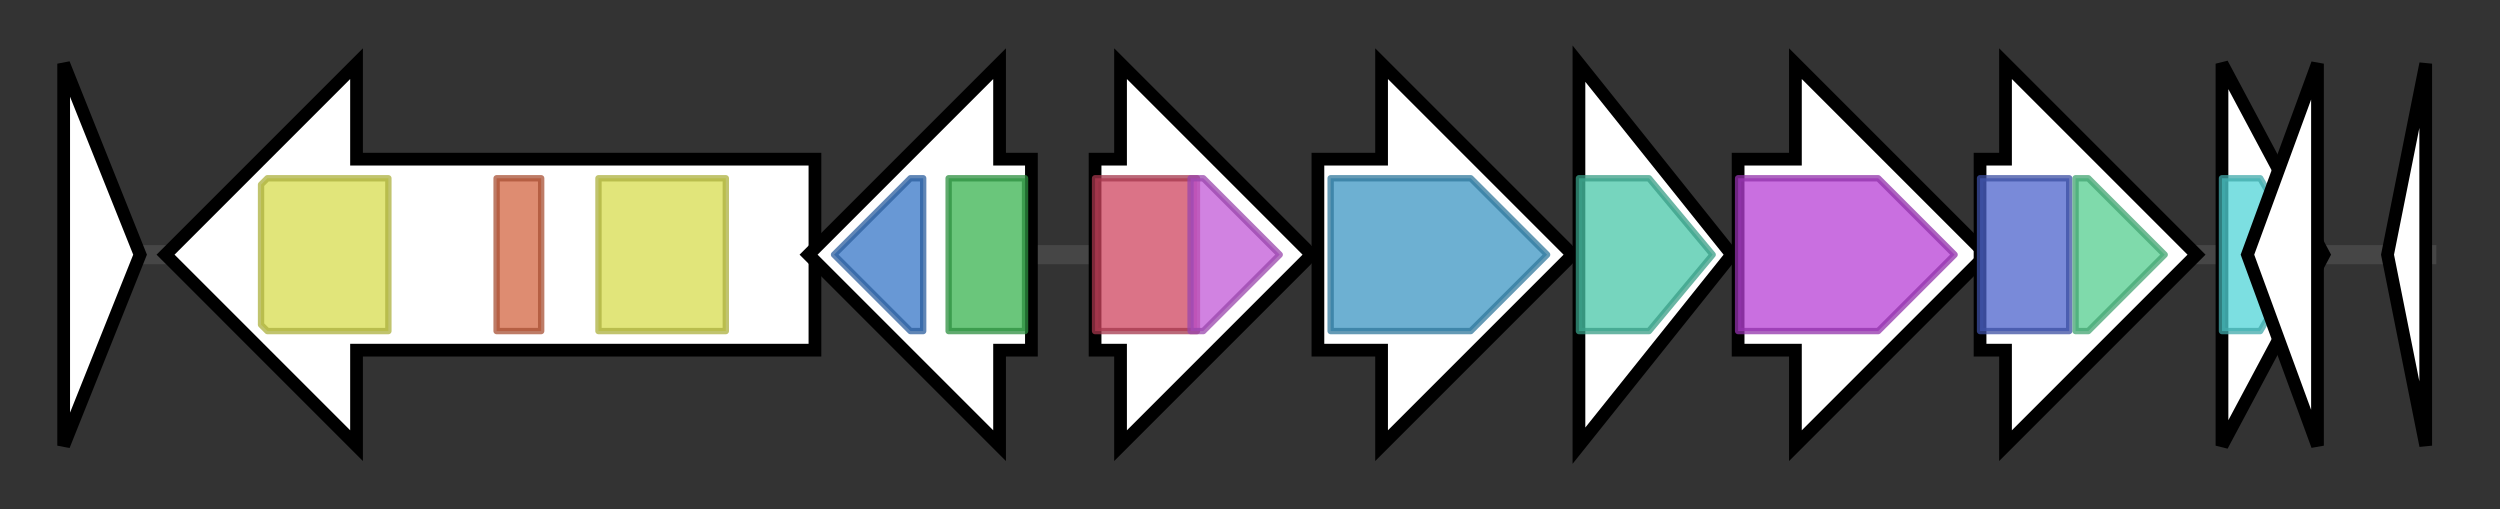 <svg version="1.1" baseProfile="full" xmlns="http://www.w3.org/2000/svg" width="392.667" height="80">
	<rect width="100%" height="100%" fill="#333333" stroke="none"/>
	<g>
		<line x1="10" y1="40.0" x2="382.667" y2="40.0" style="stroke:rgb(70,70,70); stroke-width:3 "/>
		<g>
			<title>usg
hypothetical protein</title>
			<polygon class="usg
hypothetical protein" points="10,10 22,40 10,70" fill="rgb(255,255,255)" fill-opacity="1.0" stroke="rgb(0,0,0)" stroke-width="2"  />
		</g>
		<g>
			<title>carB
carbamoyl-phosphate synthase large subunit</title>
			<polygon class="carB
carbamoyl-phosphate synthase large subunit" points="128,25 56,25 56,10 26,40 56,70 56,55 128,55" fill="rgb(255,255,255)" fill-opacity="1.0" stroke="rgb(0,0,0)" stroke-width="2"  />
			<g>
				<title>CPSase_L_D2 (PF02786)
"Carbamoyl-phosphate synthase L chain, ATP binding domain"</title>
				<polygon class="PF02786" points="41,29 42,28 61,28 61,52 42,52 41,51" stroke-linejoin="round" width="20" height="24" fill="rgb(215,220,78)" stroke="rgb(172,176,62)" stroke-width="1" opacity="0.75" />
			</g>
			<g>
				<title>CPSase_L_D3 (PF02787)
"Carbamoyl-phosphate synthetase large chain, oligomerisation domain"</title>
				<rect class="PF02787" x="78" y="28" stroke-linejoin="round" width="7" height="24" fill="rgb(210,101,66)" stroke="rgb(168,80,52)" stroke-width="1" opacity="0.75" />
			</g>
			<g>
				<title>CPSase_L_D2 (PF02786)
"Carbamoyl-phosphate synthase L chain, ATP binding domain"</title>
				<rect class="PF02786" x="94" y="28" stroke-linejoin="round" width="20" height="24" fill="rgb(215,220,78)" stroke="rgb(172,176,62)" stroke-width="1" opacity="0.75" />
			</g>
		</g>
		<g>
			<title>carA
carbamoyl-phosphate synthase small subunit</title>
			<polygon class="carA
carbamoyl-phosphate synthase small subunit" points="162,25 157,25 157,10 127,40 157,70 157,55 162,55" fill="rgb(255,255,255)" fill-opacity="1.0" stroke="rgb(0,0,0)" stroke-width="2"  />
			<g>
				<title>GATase (PF00117)
"Glutamine amidotransferase class-I"</title>
				<polygon class="PF00117" points="131,40 143,28 145,28 145,52 143,52" stroke-linejoin="round" width="17" height="24" fill="rgb(54,118,198)" stroke="rgb(43,94,158)" stroke-width="1" opacity="0.75" />
			</g>
			<g>
				<title>CPSase_sm_chain (PF00988)
"Carbamoyl-phosphate synthase small chain, CPSase domain"</title>
				<rect class="PF00988" x="149" y="28" stroke-linejoin="round" width="12" height="24" fill="rgb(57,179,79)" stroke="rgb(45,143,63)" stroke-width="1" opacity="0.75" />
			</g>
		</g>
		<g>
			<title>argC
N-acetyl-gamma-glutamyl-phosphate reductase</title>
			<polygon class="argC
N-acetyl-gamma-glutamyl-phosphate reductase" points="172,25 176,25 176,10 206,40 176,70 176,55 172,55" fill="rgb(255,255,255)" fill-opacity="1.0" stroke="rgb(0,0,0)" stroke-width="2"  />
			<g>
				<title>Semialdhyde_dh (PF01118)
"Semialdehyde dehydrogenase, NAD binding domain"</title>
				<rect class="PF01118" x="172" y="28" stroke-linejoin="round" width="16" height="24" fill="rgb(206,69,95)" stroke="rgb(164,55,76)" stroke-width="1" opacity="0.75" />
			</g>
			<g>
				<title>Semialdhyde_dhC (PF02774)
"Semialdehyde dehydrogenase, dimerisation domain"</title>
				<polygon class="PF02774" points="187,28 189,28 201,40 189,52 187,52" stroke-linejoin="round" width="15" height="24" fill="rgb(193,88,215)" stroke="rgb(154,70,172)" stroke-width="1" opacity="0.75" />
			</g>
		</g>
		<g>
			<title>argJ
glutamate N-acetyltransferase</title>
			<polygon class="argJ
glutamate N-acetyltransferase" points="207,25 217,25 217,10 247,40 217,70 217,55 207,55" fill="rgb(255,255,255)" fill-opacity="1.0" stroke="rgb(0,0,0)" stroke-width="2"  />
			<g>
				<title>ArgJ (PF01960)
"ArgJ family"</title>
				<polygon class="PF01960" points="209,28 231,28 243,40 231,52 209,52" stroke-linejoin="round" width="38" height="24" fill="rgb(61,150,195)" stroke="rgb(48,120,156)" stroke-width="1" opacity="0.75" />
			</g>
		</g>
		<g>
			<title>argB
acetylglutamate kinase</title>
			<polygon class="argB
acetylglutamate kinase" points="248,10 272,40 248,70" fill="rgb(255,255,255)" fill-opacity="1.0" stroke="rgb(0,0,0)" stroke-width="2"  />
			<g>
				<title>AA_kinase (PF00696)
"Amino acid kinase family"</title>
				<polygon class="PF00696" points="248,28 259,28 269,40 259,52 248,52" stroke-linejoin="round" width="23" height="24" fill="rgb(72,198,168)" stroke="rgb(57,158,134)" stroke-width="1" opacity="0.75" />
			</g>
		</g>
		<g>
			<title>argD
acetylornithine aminotransferase</title>
			<polygon class="argD
acetylornithine aminotransferase" points="273,25 282,25 282,10 312,40 282,70 282,55 273,55" fill="rgb(255,255,255)" fill-opacity="1.0" stroke="rgb(0,0,0)" stroke-width="2"  />
			<g>
				<title>Aminotran_3 (PF00202)
"Aminotransferase class-III"</title>
				<polygon class="PF00202" points="273,28 295,28 307,40 295,52 273,52" stroke-linejoin="round" width="37" height="24" fill="rgb(182,63,213)" stroke="rgb(145,50,170)" stroke-width="1" opacity="0.75" />
			</g>
		</g>
		<g>
			<title>argF
anabolic ornithine carbamoyltransferase</title>
			<polygon class="argF
anabolic ornithine carbamoyltransferase" points="311,25 315,25 315,10 345,40 315,70 315,55 311,55" fill="rgb(255,255,255)" fill-opacity="1.0" stroke="rgb(0,0,0)" stroke-width="2"  />
			<g>
				<title>OTCace_N (PF02729)
"Aspartate/ornithine carbamoyltransferase, carbamoyl-P binding domain"</title>
				<rect class="PF02729" x="311" y="28" stroke-linejoin="round" width="14" height="24" fill="rgb(77,99,204)" stroke="rgb(61,79,163)" stroke-width="1" opacity="0.75" />
			</g>
			<g>
				<title>OTCace (PF00185)
"Aspartate/ornithine carbamoyltransferase, Asp/Orn binding domain"</title>
				<polygon class="PF00185" points="326,28 328,28 340,40 328,52 326,52" stroke-linejoin="round" width="17" height="24" fill="rgb(84,205,143)" stroke="rgb(67,164,114)" stroke-width="1" opacity="0.75" />
			</g>
		</g>
		<g>
			<title>ccl</title>
			<polygon class="ccl" points="349,10 365,40 349,70" fill="rgb(255,255,255)" fill-opacity="1.0" stroke="rgb(0,0,0)" stroke-width="2"  />
			<g>
				<title>QueT (PF06177)
"QueT transporter"</title>
				<polygon class="PF06177" points="349,28 355,28 362,40 355,52 349,52" stroke-linejoin="round" width="15" height="24" fill="rgb(81,212,214)" stroke="rgb(64,169,171)" stroke-width="1" opacity="0.75" />
			</g>
		</g>
		<g>
			<title></title>
			<polygon class="" points="353,40 364,10 364,70" fill="rgb(255,255,255)" fill-opacity="1.0" stroke="rgb(0,0,0)" stroke-width="2"  />
		</g>
		<g>
			<title>dsg</title>
			<polygon class="dsg" points="375,40 381,10 381,70" fill="rgb(255,255,255)" fill-opacity="1.0" stroke="rgb(0,0,0)" stroke-width="2"  />
		</g>
	</g>
</svg>

